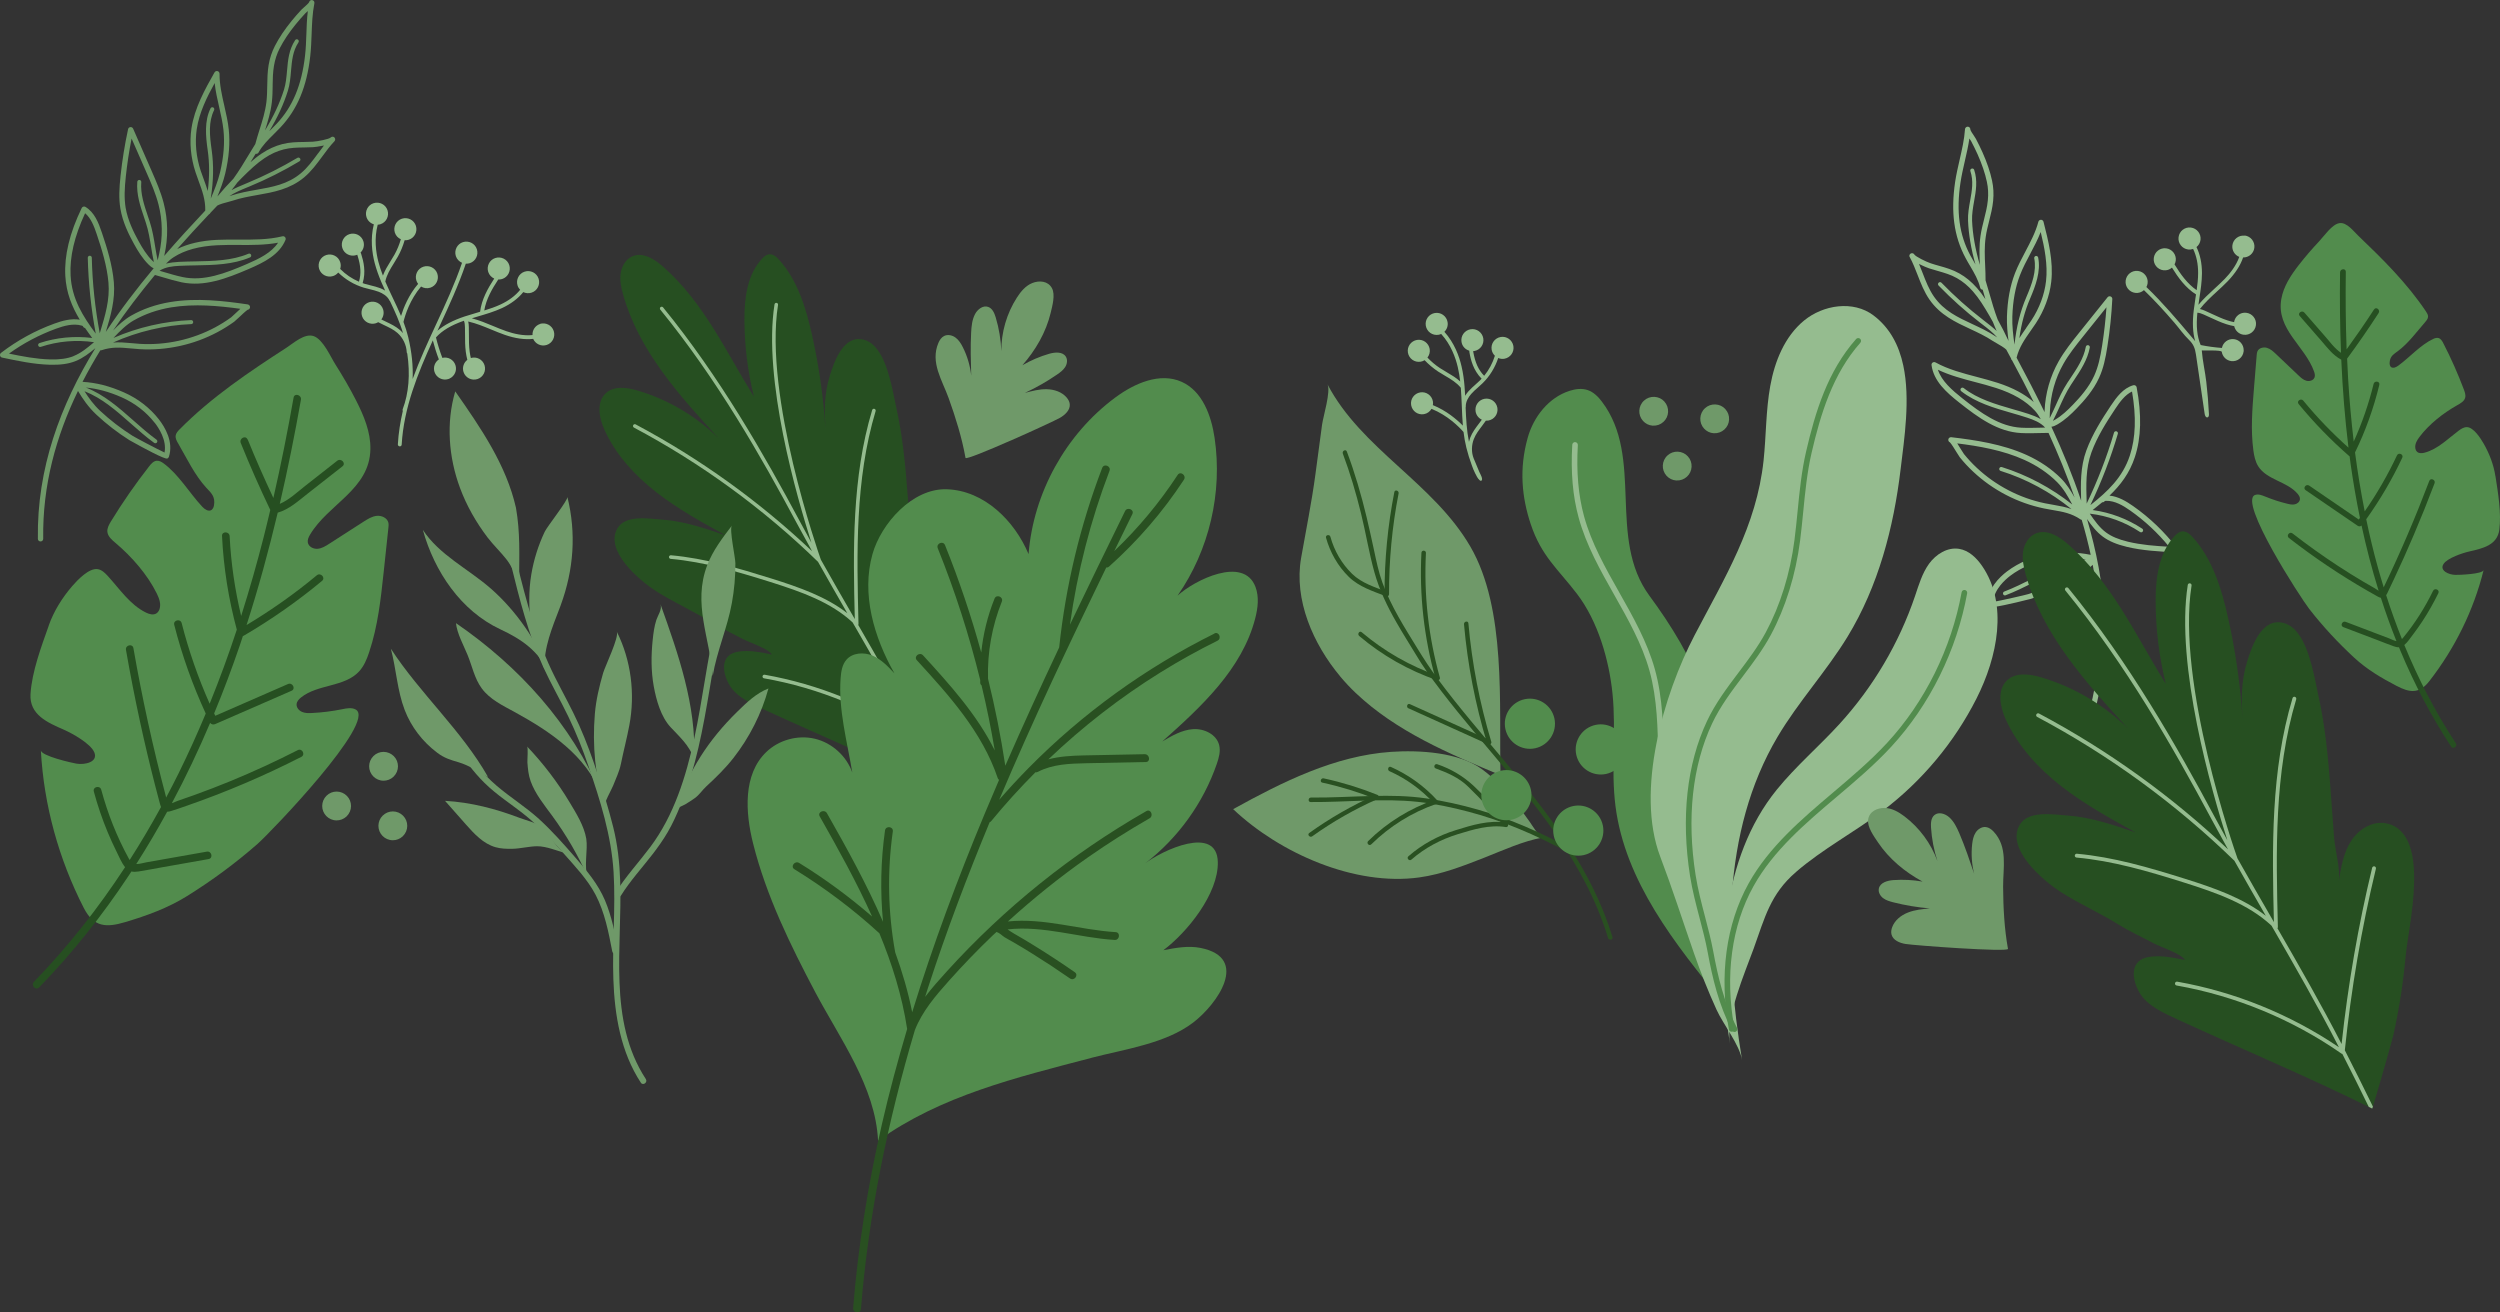 <?xml version="1.0" encoding="UTF-8"?>
<svg id="Layer_2" data-name="Layer 2" xmlns="http://www.w3.org/2000/svg" viewBox="0 0 534.07 280.37">
  <rect x="0" y="0" width="534.07" height="280.37" fill="#333333" stroke="none"/>
  <defs>
    <style>
      .cls-1 {
        fill: #fff;
      }

      .cls-2 {
        fill: #295021;
      }

      .cls-3 {
        fill: #6f9969;
      }

      .cls-4 {
        fill: #95bc8f;
      }

      .cls-5 {
        fill: #528c4d;
      }

      .cls-6 {
        fill: #264f21;
      }
    </style>
  </defs>
  <g id="OBJECTS">
    <g>
      <path class="cls-6" d="m205.4,112.63c8.61,2.47,4.05,20.29,3.49,26.45-.48,5.25-1.29,10.48-2.43,15.62-.25,1.14-3.4,12.14-4.1,14.34-.07.25-.13.39-.14.39-.22-.11-.45-.22-.68-.33-12.54-6.18-25.42-11.59-38.06-17.4-2.67-1.23-6.12-2.72-7.66-5.37-1.61-2.79-1.98-6.53,1.93-7.13,2.37-.36,4.78.14,7.14.63-.69-1.25-4.92-2.63-6.23-3.33-2.37-1.27-4.89-2.42-7.18-3.84-3.69-2.3-7.74-4.07-11.44-6.45-3.41-2.19-10.97-8.56-8.13-13.37,1.73-2.92,6.74-2.04,9.56-1.84,4.69.34,9.2,1.88,13.61,3.39-5.13-2.81-10.28-5.65-14.88-9.24-4.61-3.6-8.69-8.04-11.09-13.38-1.15-2.53-1.73-5.9.32-7.78,1.75-1.61,4.5-1.23,6.78-.56,6.52,1.93,12.54,5.48,17.36,10.26-8.43-9.17-17.14-18.82-20.47-30.82-.41-1.46-.72-2.99-.5-4.5.22-1.5,1.07-2.99,2.46-3.6,2.25-.99,4.76.57,6.6,2.2,8.76,7.74,13.37,18.06,19.4,27.77-1.32-5.35-2.01-10.87-2.03-16.39-.02-4.67.6-9.72,3.8-13.12.39-.41.86-.82,1.43-.9.87-.12,1.64.55,2.22,1.21,3.92,4.39,5.71,10.27,6.99,16.01,1.48,6.6,2.45,13.31,2.87,20.06-.21-3.8-.31-7.35.94-11.37.99-3.18,2.97-8.81,7.29-7.66,1.15.3,2.1,1.07,2.88,2.12,2.44,3.26,3.32,9.21,4,12.26,1.39,6.16,1.97,12.46,2.45,18.75.25,3.26.45,6.52.72,9.78.21,2.6,1.3,6.19.91,8.73.45-2.86.92-5.81,2.51-8.23,1.57-2.42,4.59-4.17,7.36-3.36Z"/>
      <path class="cls-4" d="m183.41,133.27c0,.08-.03.16-.07.23,4.33,7.51,8.75,15.23,12.79,23.08,1.27-11.8,3.31-23.62,6.09-35.15.05-.2.25-.33.47-.28.2.05.33.25.28.47-2.86,11.87-4.95,24.05-6.2,36.2,1.9,3.71,3.77,7.46,5.6,11.23-.07.25-.13.39-.14.39-.22-.11-.45-.22-.68-.33-1.72-3.54-3.49-7.07-5.27-10.56-.06,0-.12-.02-.16-.05-9.78-6.82-21.16-11.53-32.9-13.59-.22-.03-.35-.24-.32-.45.04-.21.23-.35.45-.32,11.47,2.03,22.59,6.54,32.24,13.08-4.23-8.24-8.89-16.36-13.44-24.24-4.64-4.33-10.95-6.56-17.55-8.64-7.12-2.24-14.11-4.29-21.34-4.95-.21-.02-.36-.21-.35-.42.02-.21.21-.36.42-.35,7.31.66,14.34,2.74,21.5,4.98,5.94,1.87,11.65,3.87,16.18,7.4-2.07-3.61-4.18-7.27-6.26-10.98-11.69-11.37-24.92-21.02-39.33-28.68-.18-.1-.25-.33-.15-.51.1-.2.33-.27.52-.17,13.74,7.31,26.4,16.42,37.7,27.1-1.11-1.99-2.2-3.98-3.27-5.98-7.6-14.2-17.01-30.73-29.16-45.63-.13-.16-.11-.41.05-.54.17-.13.41-.11.54.05,12.2,14.96,21.62,31.52,29.24,45.76.81,1.51,1.63,3.02,2.46,4.53-3.1-9.68-10.41-34.92-7.89-50.93.03-.2.23-.35.43-.32.22.03.36.23.32.44-3.06,19.45,8.58,52.8,9.15,54.42,2.28,4.07,4.61,8.12,6.9,12.08.11.21.24.41.35.62-.36-14.84-.64-30.14,3.71-44.66.06-.21.28-.33.48-.26.21.06.32.28.26.48-4.41,14.75-4.03,30.36-3.66,45.47Z"/>
    </g>
    <path class="cls-4" d="m115.37,69.21c-1.04.34-1.67,1.33-1.61,2.37-1.97.2-3.99-.27-5.57-.82-.99-.34-1.98-.75-2.93-1.15-1.44-.6-2.92-1.2-4.46-1.61.43-.13.87-.27,1.3-.4,1.71-.5,3.48-1.02,5.13-1.78,1.92-.89,3.47-2.07,4.56-3.42.53.26,1.16.32,1.76.12,1.24-.4,1.91-1.74,1.51-2.98-.4-1.24-1.74-1.91-2.98-1.51-1.24.4-1.91,1.74-1.51,2.98.11.35.31.65.55.9-1.01,1.25-2.44,2.33-4.24,3.16-1.1.51-2.26.9-3.43,1.26.4-2.41,1.67-4.62,2.99-6.62.28.01.56-.02.84-.11,1.24-.4,1.91-1.74,1.51-2.97-.4-1.24-1.74-1.91-2.98-1.51s-1.91,1.74-1.51,2.98c.22.66.7,1.15,1.28,1.41-1.38,2.11-2.69,4.46-3.02,7.09-.23.07-.47.14-.7.21-.87.25-1.73.51-2.59.79-2.51.84-4.4,1.83-5.82,3.06.16-.35.32-.7.48-1.04,2-4.31,4.05-8.76,5.58-13.29.28.01.57-.02.85-.11,1.24-.4,1.91-1.74,1.51-2.98-.4-1.24-1.74-1.91-2.98-1.51-1.24.4-1.91,1.74-1.51,2.98.22.67.72,1.17,1.32,1.43-1.52,4.47-3.55,8.86-5.53,13.13-1.77,3.82-3.56,7.7-5.02,11.7.12-2.77-.18-5.75-.94-8.93-.27-1.12-.62-2.21-1.02-3.27.35-1.46,1.37-4.74,3.76-7.56.57.36,1.28.47,1.97.25,1.24-.4,1.91-1.74,1.51-2.98s-1.74-1.91-2.97-1.51c-1.24.4-1.91,1.74-1.51,2.98.08.26.22.49.37.69-2.03,2.39-3.11,5.09-3.65,6.86-.55-1.31-1.15-2.59-1.75-3.84-.55-1.15-1.1-2.32-1.61-3.52.28-1.38,1.02-2.6,1.82-3.88.3-.49.6-.97.88-1.47.61-1.1,1.08-2.27,1.43-3.47.29.02.6-.01.89-.11,1.24-.4,1.91-1.74,1.51-2.98-.4-1.24-1.74-1.91-2.98-1.51s-1.91,1.74-1.51,2.98c.21.66.69,1.15,1.28,1.41-.33,1.13-.77,2.23-1.35,3.27-.27.48-.56.96-.86,1.43-.61.98-1.22,1.98-1.62,3.07-.37-.97-.71-1.95-.97-2.96-.53-2.04-.93-4.96-.14-7.92.19-.01.39-.04.58-.1,1.24-.4,1.91-1.74,1.51-2.98-.4-1.24-1.74-1.91-2.98-1.51s-1.91,1.74-1.51,2.98c.25.76.85,1.31,1.57,1.53-.78,3.09-.38,6.1.17,8.22.37,1.42.87,2.79,1.43,4.12.01.07.04.13.08.18.23.55.48,1.1.73,1.64-.35-.21-.71-.38-1.03-.51-.67-.26-1.37-.43-2.05-.6-.41-.1-.83-.2-1.23-.32-.17-.05-.33-.11-.49-.17.72-2.38.22-4.56-.31-6.21-.02-.07-.06-.19-.14-.32.62-.61.89-1.53.6-2.42-.4-1.24-1.74-1.91-2.98-1.51-1.24.4-1.91,1.74-1.51,2.97.4,1.24,1.74,1.91,2.97,1.51.08-.02.14-.06.21-.09.01.02.02.05.04.11.73,2.27.83,3.97.33,5.66-1.5-.64-2.87-1.57-4.01-2.73.15-.46.17-.97,0-1.46-.4-1.24-1.74-1.91-2.98-1.51-1.24.4-1.91,1.74-1.51,2.98.4,1.24,1.74,1.91,2.98,1.51.45-.15.81-.41,1.09-.75,1.53,1.49,3.41,2.61,5.46,3.23.42.13.85.23,1.27.33.68.17,1.32.32,1.94.56.79.31,1.83.88,2.3,1.89.03.06.07.1.11.14,1.03,2.18,2.07,4.42,2.76,6.8-.2-.24-.42-.46-.65-.67-.91-.79-2.01-1.31-3.06-1.81-.31-.15-.62-.3-.92-.45.46-.6.62-1.4.37-2.17-.4-1.24-1.74-1.91-2.98-1.51-1.24.4-1.91,1.74-1.51,2.98.4,1.24,1.74,1.91,2.98,1.51.17-.06.33-.13.48-.22.41.21.82.41,1.23.61,1.05.5,2.05.96,2.87,1.68,1.18,1.03,1.92,2.58,1.99,4.14,0,.1.05.18.11.25.65,4.45.33,8.46-.98,11.93-.05.12-.03.24.03.35-.54,2.33-.92,4.7-1.06,7.13-.01.23.16.42.39.44.05,0,.1,0,.15-.02.16-.05.27-.19.28-.37.45-7.86,3.43-15.18,6.65-22.26.36,1.38.78,2.74,1.29,4.07-.85.57-1.26,1.66-.93,2.68.4,1.24,1.74,1.91,2.97,1.51.06-.02.1-.05.16-.07,0,0,.02,0,.02,0,.02,0,.04-.02.06-.02,0,0,.02-.01.02-.02,1.06-.5,1.62-1.71,1.24-2.86-.39-1.18-1.61-1.84-2.8-1.55-.54-1.43-1-2.89-1.36-4.37,1.33-1.47,3.24-2.61,5.97-3.56.17.4.21.89.22,1.36.01.52.01,1.04.02,1.57,0,1.21,0,2.46.16,3.7.08.61.19,1.18.33,1.72-.77.59-1.13,1.62-.81,2.6.4,1.24,1.74,1.91,2.97,1.51,1.24-.4,1.91-1.74,1.51-2.98-.4-1.22-1.7-1.89-2.92-1.52-.11-.45-.2-.93-.26-1.43-.15-1.19-.15-2.41-.15-3.6,0-.53,0-1.06-.02-1.59,0-.39-.04-.79-.13-1.18,1.67.38,3.29,1.04,4.86,1.69.97.4,1.97.82,2.98,1.17,2.22.77,4.26,1.05,6.04.85.48,1.1,1.72,1.68,2.88,1.3,1.24-.4,1.91-1.74,1.51-2.98-.4-1.24-1.74-1.91-2.98-1.51Z"/>
    <path class="cls-4" d="m479.53,50.35c-1.29-.16-2.47.76-2.63,2.06-.13,1.08.5,2.08,1.47,2.47-.65,1.86-1.94,3.5-3.1,4.7-.73.75-1.52,1.47-2.28,2.17-1.15,1.05-2.32,2.14-3.34,3.36.06-.45.12-.9.19-1.35.27-1.76.55-3.58.56-5.4,0-2.11-.4-4.02-1.17-5.58.46-.37.78-.91.86-1.54.16-1.29-.76-2.47-2.06-2.63-1.29-.16-2.47.76-2.63,2.06-.16,1.29.76,2.47,2.06,2.63.37.04.72,0,1.05-.12.7,1.44,1.08,3.2,1.07,5.17,0,1.21-.14,2.43-.31,3.64-2.02-1.38-3.48-3.47-4.73-5.51.13-.24.22-.51.26-.8.16-1.29-.76-2.47-2.06-2.63-1.29-.16-2.47.76-2.63,2.06-.16,1.29.76,2.47,2.06,2.63.69.08,1.34-.14,1.82-.57,1.33,2.14,2.9,4.32,5.14,5.73-.04.24-.07.48-.11.72-.14.89-.27,1.79-.38,2.69-.31,2.63-.21,4.76.31,6.57-.25-.29-.5-.59-.74-.88-3.06-3.63-6.22-7.37-9.68-10.68.13-.25.23-.52.26-.81.16-1.29-.76-2.47-2.06-2.63-1.29-.16-2.47.76-2.63,2.06-.16,1.29.76,2.47,2.06,2.63.7.09,1.36-.15,1.85-.59,2.3,2.21,4.44,4.57,6.52,6.98,1.02,1.19,1.97,2.56,3.09,3.64.97.93,1.3,1.81,1.5,3.16.62,4.22,1.24,8.44,1.86,12.67.05.36.27.83.62.73.27-.08.31-.44.29-.72-.11-2.28-.3-4.56-.56-6.83-.26-2.25-.8-4.51-.97-6.75.48.06,4.2-.13,4.27.3.16,1.02.96,1.85,2.04,1.98,1.29.16,2.47-.76,2.63-2.06,0-.06,0-.11.01-.19,0-.02,0-.04,0-.07,0-.01,0-.02,0-.03,0-1.17-.87-2.19-2.06-2.34-1.23-.15-2.35.68-2.59,1.88-1.52-.11-3.04-.32-4.54-.62-.77-1.82-.99-4.04-.7-6.91.44.02.89.19,1.32.38.48.21.95.43,1.43.65,1.1.51,2.24,1.04,3.42,1.42.59.19,1.15.33,1.7.43.21.95.99,1.71,2.01,1.83,1.29.16,2.47-.76,2.63-2.06.16-1.29-.76-2.47-2.06-2.63-1.28-.16-2.43.74-2.61,2-.46-.09-.93-.21-1.41-.37-1.14-.37-2.25-.89-3.33-1.39-.48-.22-.96-.45-1.44-.66-.36-.16-.73-.3-1.12-.39,1.05-1.35,2.34-2.54,3.59-3.69.77-.71,1.58-1.44,2.32-2.21,1.63-1.69,2.75-3.41,3.32-5.11,1.2.03,2.25-.85,2.4-2.06.16-1.29-.76-2.47-2.06-2.63Z"/>
    <path class="cls-4" d="m320.59,71.99c-1.28.22-2.15,1.43-1.93,2.72.09.51.34.96.69,1.29-.48,1.56-1.26,3.02-2.29,4.28-1.23-1.26-1.93-2.82-2.34-5.16,0-.05-.01-.09-.01-.11.08,0,.16,0,.23-.02,1.28-.22,2.15-1.43,1.93-2.72-.22-1.28-1.43-2.15-2.72-1.93-1.28.22-2.15,1.43-1.93,2.72.15.92.82,1.61,1.66,1.86,0,.14.01.27.03.34.29,1.7.86,3.87,2.6,5.64-.12.13-.23.26-.36.38-.3.3-.62.58-.94.86-.52.46-1.06.94-1.53,1.48-.23.26-.47.57-.68.93-.03-.59-.07-1.19-.12-1.79.01-.07,0-.13-.01-.2-.12-1.44-.31-2.89-.65-4.32-.49-2.13-1.53-4.99-3.66-7.36.54-.52.82-1.29.68-2.08-.22-1.28-1.43-2.15-2.72-1.93s-2.15,1.43-1.93,2.72c.22,1.28,1.43,2.15,2.72,1.93.2-.03.38-.1.56-.18,2.07,2.26,3.07,5.03,3.55,7.08.24,1.01.4,2.04.52,3.07-.86-.78-1.87-1.38-2.86-1.96-.48-.28-.96-.57-1.43-.87-1-.65-1.9-1.42-2.71-2.27.4-.5.59-1.16.48-1.84-.22-1.28-1.43-2.15-2.72-1.93-1.28.22-2.15,1.43-1.93,2.72.22,1.28,1.43,2.15,2.72,1.93.31-.05.59-.16.84-.32.87.9,1.82,1.71,2.87,2.41.47.31.97.6,1.46.89,1.3.76,2.53,1.5,3.41,2.59.1,1.3.16,2.59.21,3.87.05,1.39.11,2.8.23,4.22-1.29-1.31-3.51-3.21-6.41-4.38.04-.25.06-.52.01-.79-.22-1.28-1.43-2.15-2.72-1.93-1.28.22-2.15,1.43-1.93,2.72s1.43,2.15,2.72,1.93c.72-.12,1.29-.56,1.63-1.14,3.43,1.39,5.86,3.82,6.84,4.95.14,1.12.33,2.25.61,3.37.32,1.28.71,2.54,1.17,3.77.21.57.42,1.16.71,1.7.28.52.48,1.03.93,1.44.1.09.23.18.35.13.57-.2-.27-1.58-.38-1.84-.41-.99-.83-1.97-1.23-2.95-.51-1.28-.46-2.84.04-4.11.4-1.02,1.06-1.9,1.76-2.82.27-.36.55-.73.81-1.11.17,0,.35,0,.53-.03,1.28-.22,2.15-1.43,1.93-2.72s-1.43-2.15-2.72-1.93c-1.28.22-2.15,1.43-1.93,2.72.13.8.65,1.43,1.33,1.75-.2.27-.4.55-.61.82-.71.93-1.44,1.9-1.87,3.02-.11.29-.2.59-.27.89-.49-2.43-.61-4.9-.71-7.31.02-.05.04-.11.03-.17-.05-1.11.6-2.11,1.16-2.75.44-.5.93-.94,1.46-1.4.33-.29.66-.58.97-.89,1.53-1.49,2.67-3.36,3.34-5.39.4.17.85.24,1.31.16,1.28-.22,2.15-1.43,1.93-2.72-.22-1.28-1.43-2.15-2.72-1.93Z"/>
    <g>
      <path class="cls-5" d="m327.02,112c2.25,6.79,5.83,9.59,9.85,14.84,4.49,5.86,6.88,14.14,7.61,21.38.81,7.96-.38,16.04.63,23.98,2.05,16.08,12.75,29.54,23.04,42.07-3.05-12.95-8.27-29.53-3.64-42.49,5.67-15.9-2.92-32-12.13-44.49-9.09-12.32-1.1-29.55-10.17-41.49-.8-1.06-1.79-2.05-3.04-2.47-1.24-.42-2.61-.24-3.86.16-4.45,1.42-7.7,5.53-8.95,10.03-1.88,6.74-1.24,12.77.66,18.5Z"/>
      <path class="cls-4" d="m364.44,201.21c-.23,0-.44-.13-.54-.35-3.55-7.58-7.21-15.43-8.67-23.88-.85-4.94-.92-10.04-.99-14.97-.09-6.24-.18-12.69-1.87-18.75-1.59-5.69-4.59-10.98-7.48-16.1-2.97-5.25-6.04-10.68-7.65-16.59-1.26-4.61-1.7-9.7-1.36-15.56.02-.33.31-.6.63-.56.33.02.58.3.56.63-.33,5.73.1,10.69,1.32,15.18,1.57,5.77,4.61,11.13,7.54,16.32,2.93,5.18,5.96,10.54,7.59,16.37,1.73,6.2,1.83,12.73,1.92,19.05.07,4.89.14,9.94.98,14.79,1.43,8.29,5.06,16.06,8.57,23.58.14.3.01.66-.29.8-.08.04-.17.06-.25.06Z"/>
      <path class="cls-4" d="m406.59,78.06c1.55,7.21.21,15.69-.56,22.14-1.49,12.51-4.74,24.99-11.35,35.83-4.53,7.42-10.5,13.88-14.93,21.35-12.06,20.35-11.43,45.74-7.6,69.08-.54-3.32-4.02-7.61-5.45-10.76-1.79-3.94-3.4-7.97-4.82-12.06-2.42-6.95-4.62-13.82-7.21-20.64-5.33-14.05.73-34.66,7.35-47.32,6.38-12.2,13.23-23.25,14.73-37.32.56-5.31.48-10.69,1.43-15.94.95-5.25,3.08-10.53,7.2-13.93,4.12-3.39,10.53-4.35,14.81-1.14,3.59,2.69,5.49,6.48,6.4,10.71Z"/>
      <path class="cls-4" d="m383.67,186.29c-5.48,4.72-6.66,9.75-9.03,16.33-1.92,5.31-6.02,14.61-5.08,20.32-2.94-18.03-1.88-39.57,10-54.23,4.08-5.03,9.05-9.27,13.41-14.05,7.19-7.88,12.73-17.26,16.15-27.37.8-2.38,1.52-4.84,2.99-6.87,1.48-2.03,3.93-3.57,6.41-3.17,2.07.33,3.72,1.92,4.91,3.65,5.62,8.18,3.29,19.46-1.19,28.32-4.74,9.37-11.64,17.63-20.01,23.97-6.04,4.57-12.83,8.15-18.57,13.1Z"/>
      <path class="cls-5" d="m370.53,220.45c-.22,0-.43-.12-.53-.32-2.86-5.51-4.18-11.26-5.18-16.65-.46-2.49-1.12-5-1.76-7.43-.76-2.89-1.54-5.88-2.02-8.91-1.95-12.45-.7-23.89,3.62-33.09,1.79-3.81,4.32-7.16,6.76-10.4,2.05-2.72,4.17-5.53,5.8-8.56,3.09-5.74,5.21-12.56,6.13-19.74.26-2.04.47-4.13.67-6.16.41-4.19.84-8.52,1.81-12.71,1.95-8.43,4.6-17.19,10.69-24.06.22-.25.6-.27.85-.05.25.22.27.6.05.85-5.91,6.68-8.5,15.26-10.42,23.54-.95,4.11-1.37,8.4-1.78,12.56-.2,2.03-.41,4.13-.67,6.19-.95,7.32-3.11,14.29-6.27,20.16-1.68,3.11-3.82,5.96-5.9,8.72-2.4,3.19-4.89,6.48-6.63,10.18-4.22,8.98-5.44,20.18-3.52,32.39.47,2.97,1.24,5.93,1.99,8.79.64,2.45,1.31,4.98,1.78,7.51.98,5.3,2.28,10.95,5.07,16.32.15.29.04.66-.26.81-.09.05-.18.07-.28.07Z"/>
      <path class="cls-5" d="m369.93,220.41c-.28,0-.54-.2-.59-.49-2.11-11.43-.62-22.51,4.21-31.19,4.36-7.83,11.32-13.72,18.05-19.43,3.94-3.34,8.02-6.79,11.54-10.6,8.08-8.75,13.73-20.18,15.92-32.18.06-.33.38-.54.7-.48.33.06.54.37.48.7-2.23,12.22-7.99,23.86-16.22,32.78-3.56,3.86-7.67,7.34-11.64,10.7-6.65,5.63-13.53,11.45-17.78,19.09-4.7,8.43-6.14,19.22-4.08,30.38.06.33-.15.64-.48.7-.04,0-.07.01-.11.01Z"/>
    </g>
    <path class="cls-4" d="m407.97,54.91h0s0,0,0,0c0,0,0,0,0,0,0,0,0,.02.01.02.66,1.21,1.17,2.53,1.67,3.81.7,1.8,1.42,3.66,2.56,5.29,2.28,3.27,5.54,4.79,8.7,6.26,1.61.75,3.28,1.53,4.79,2.54.2.13.49.3.83.49.6.34,1.61.92,2.06,1.36.34.63.68,1.26,1.03,1.9,0,.01,0,.03,0,.04.02.15.1.28.22.37,1.57,2.91,3.12,5.88,4.62,8.9-1.93-1.7-4.45-3.05-7.68-4.1-1.48-.48-3.01-.88-4.48-1.27-3-.79-6.11-1.6-8.83-3.1-.19-.1-.42-.09-.6.03-.18.12-.27.33-.24.55.45,3.41,3.17,5.83,5.92,8,4.14,3.28,8.27,6.25,13.2,6.51,1.37.07,2.75.04,4.08,0,.6-.02,1.2-.03,1.79-.03,2.06,4.51,3.96,9.12,5.57,13.8-.82-1.47-1.72-2.9-2.91-4.09-2.02-2.02-4.49-3.7-7.33-4.99-5.21-2.36-11.04-3.2-16.11-3.8,0,0,0,0,0,0-.31-.03-.6.19-.63.5-.03.26.12.5.35.6.28.26,1.05,1.51,1.42,2.12.36.59.57.92.7,1.09.87,1.08,1.83,2.11,2.86,3.07,2.09,1.96,4.46,3.63,7.02,4.96,2.58,1.34,5.31,2.31,8.1,2.88.66.14,1.29.24,1.9.35,2.12.36,3.95.67,5.92,2,.07.05.15.07.23.08.74,2.48,1.38,4.97,1.92,7.48-2.84-.59-5.76-.64-9.14-.12-3.19.49-6.2,1.76-8.72,3.65-1.62,1.22-4.3,3.77-4.12,7.15,0,.18.1.35.25.45.12.08.52.07,1.09,0,2.37-.31,7.65-1.67,7.71-1.69,2.83-.88,5.59-2.03,8.2-3.41,2.1-1.12,3.77-2.55,5.16-3.9,2.02,10.59,2.11,21.47-1.02,32.42-.09.3.09.62.39.71.08.02.15.03.23.02.22-.03.41-.18.48-.41,4.13-14.5,2.76-28.81-1.3-42.53.93,1.34,1.99,2.74,3.38,3.77,1.29.96,2.92,1.65,5.11,2.18,3.37.81,6.86.99,10.24,1.17.03,0,.07,0,.1,0,.18-.02.35-.13.43-.3.1-.2.08-.44-.05-.61-2.65-3.45-5.79-6.47-9.36-8.97-1.44-1.01-3.15-2.04-5.04-2.23,2.33-2.23,4.29-4.78,5.42-8.24,1.36-4.14,1.48-9.02.38-14.9-.03-.16-.12-.3-.26-.38-.14-.08-.3-.11-.46-.06-2.16.63-3.56,2.51-4.81,4.39-1.93,2.91-3.93,6.05-5.22,9.55-1.29,3.51-1.22,7.17-1.11,10.72-1.8-5.37-3.97-10.64-6.35-15.79.46-.06.92-.29,1.28-.5,1.61-.93,2.94-2.2,4.14-3.44,1.58-1.63,3.54-3.85,4.76-6.51.93-2.03,1.39-4.18,1.79-6.79.52-3.31.87-6.69,1.04-10.04.01-.25-.14-.48-.37-.56-.23-.09-.49-.02-.65.18l-6.13,7.65c-1.52,1.89-3.08,3.85-4.31,6.02-1.82,3.21-2.86,6.88-3.01,10.61v.26c-1.93-3.96-3.94-7.85-5.98-11.64.54-2.21,1.72-3.9,2.96-5.67.38-.54.77-1.09,1.15-1.67,1.8-2.74,2.94-5.8,3.29-8.85.51-4.4-.64-8.88-1.65-12.84-.06-.25-.29-.43-.55-.43-.25,0-.49.18-.55.43-.58,2.22-1.69,4.31-2.76,6.34-.79,1.5-1.61,3.04-2.24,4.66-1.04,2.71-1.6,5.73-1.71,9.25-.05,1.74.12,3.49.34,5.2-.71-1.54-1.49-3.07-2.32-4.56-.71-1.89-1.25-3.74-1.79-5.65-.25-.89-.52-1.8-.8-2.72,0-1.03-.03-2.05-.08-3.04-.1-2.14-.19-4.16.12-6.28.16-1.13.45-2.27.73-3.38.35-1.39.71-2.82.85-4.29.15-1.5.07-2.91-.23-4.32-.41-1.91-1.08-3.89-2.05-6.06-.4-.9-.86-1.84-1.41-2.88-.09-.16-.25-.4-.43-.68-.24-.35-.73-1.07-.75-1.31.02-.31-.22-.58-.53-.6-.32-.01-.59.23-.61.54,0,0,0,0,0,0-.15,2.2-.66,4.41-1.15,6.54-.35,1.52-.71,3.09-.95,4.66-.97,6.5-.27,11.69,2.22,16.32.3.57.63,1.13.96,1.68.91,1.55,1.77,3.02,2.16,4.66.06.25.28.42.54.43.1.34.2.7.3,1.04.09.33.19.66.28.99-.56-.85-1.14-1.64-1.8-2.39h0c-1.15-1.31-2.38-2.33-3.76-3.11-1.43-.81-2.9-1.23-4.33-1.63-.6-.17-1.21-.34-1.82-.55-1.02-.34-3.22-1.44-3.46-1.85-.15-.28-.5-.38-.78-.23-.27.14-.37.47-.24.75Zm29.69,64.66c2.93-.46,5.49-.45,7.96-.04-4.11.45-7.9,2.32-11.56,4.14-1.91.95-3.89,1.94-5.89,2.7-.22.08-.33.33-.25.55.07.19.26.3.45.27.03,0,.07-.01.1-.03,2.04-.78,4.03-1.77,5.97-2.73,3.59-1.79,7.31-3.61,11.27-4.05-1.22,1.14-2.64,2.28-4.35,3.19-2.55,1.35-5.24,2.47-8,3.33-.71.22-5.86,1.39-7.57,1.69.19-2.68,2.59-4.78,3.66-5.59,2.36-1.78,5.2-2.97,8.2-3.43Zm-14.57-69.16c-.31,2.12-.23,4.18-.14,6.17-.97-3.31-1.54-6.49-1.66-9.46-.05-1.37.19-2.76.43-4.11.39-2.17.79-4.41.02-6.72-.07-.23-.32-.35-.54-.27-.23.07-.35.32-.27.54.7,2.11.34,4.15-.05,6.3-.25,1.39-.51,2.84-.45,4.3.12,2.95.66,6.09,1.59,9.35-.05-.09-.11-.19-.16-.29-.32-.55-.64-1.09-.94-1.65-2.37-4.4-3.04-9.36-2.1-15.61.23-1.53.59-3.08.93-4.57.36-1.57.73-3.18.97-4.81,0,0,0,.01.01.02.15.23.29.43.37.57.53,1.02.99,1.94,1.38,2.82.93,2.1,1.58,4,1.97,5.83.28,1.29.35,2.59.21,3.97-.13,1.38-.48,2.78-.82,4.12-.29,1.14-.58,2.31-.75,3.5Zm9.75,19.68c-.5.72-.99,1.42-1.45,2.15.45-3.15,1.17-5.82,2.28-8.41,1.2-2.82,2.33-5.83,1.74-8.81-.05-.23-.28-.38-.5-.34-.23.05-.38.27-.34.5.55,2.74-.49,5.49-1.69,8.3-1.31,3.08-2.1,6.25-2.53,10.15-.28-1.97-.52-3.99-.46-5.98.11-3.39.64-6.29,1.64-8.88.6-1.55,1.4-3.07,2.18-4.54.8-1.5,1.61-3.04,2.24-4.67.82,3.35,1.54,6.99,1.14,10.5-.33,2.87-1.41,5.76-3.11,8.35-.37.57-.76,1.11-1.13,1.64Zm6.13,19.6c-.17.1-.3.16-.41.21.48-.94.93-1.9,1.35-2.83.73-1.62,1.48-3.3,2.48-4.83l.63-.96c1.44-2.16,2.93-4.39,3.42-7.04.04-.23-.11-.46-.35-.5-.23-.04-.46.11-.5.34-.45,2.47-1.89,4.63-3.29,6.72l-.64.96c-1.04,1.58-1.81,3.29-2.55,4.95-.39.87-.8,1.75-1.24,2.62,0-.35.01-.75.03-1.05l.02-.44c.15-3.55,1.14-7.04,2.87-10.09,1.18-2.09,2.72-4.01,4.21-5.87l5-6.24c-.19,2.72-.5,5.45-.92,8.13-.39,2.51-.83,4.57-1.7,6.49-1.14,2.5-3.02,4.62-4.54,6.19-1.14,1.18-2.4,2.39-3.88,3.24Zm7.61,18.18c2.34-4.9,4.32-10,5.85-15.2.07-.23-.06-.46-.29-.53-.23-.07-.47.06-.53.29-1.52,5.19-3.5,10.27-5.84,15.16,0-.08,0-.16,0-.24-.12-3.74-.23-7.27,1.02-10.7,1.24-3.39,3.2-6.46,5.09-9.31,1-1.5,2.1-3.01,3.58-3.7.93,5.38.78,9.86-.46,13.66-1.55,4.73-4.79,7.72-8.41,10.59Zm-.14,1.86c3.83.45,7.51,1.79,10.73,3.92.09.06.19.08.29.07.12-.02.23-.08.3-.19.13-.2.08-.46-.12-.59-3.19-2.1-6.81-3.46-10.59-3.98.69-.55,1.37-1.1,2.04-1.66.21.02.43-.07.55-.26.02-.01.1-.05.31-.05,1.86-.03,3.62,1.02,5.1,2.06,3.12,2.19,5.92,4.8,8.33,7.75-2.93-.16-5.91-.39-8.77-1.07-2.04-.49-3.53-1.12-4.7-1.98-1.42-1.05-2.46-2.54-3.47-4.01Zm-3.77-1.97c-4.46-3.54-9.6-6.28-15.02-7.98-.22-.07-.47.05-.54.28-.07.23.06.47.28.54,5.48,1.71,10.66,4.52,15.13,8.15-1.25-.44-2.5-.67-3.78-.89-.6-.1-1.21-.21-1.86-.34-2.69-.55-5.32-1.49-7.8-2.78-2.48-1.29-4.75-2.9-6.77-4.79-.99-.92-1.91-1.92-2.75-2.95-.09-.12-.36-.55-.62-.97-.33-.54-.6-.97-.82-1.31,4.63.58,9.76,1.45,14.35,3.53,2.72,1.23,5.07,2.83,7,4.76,1.32,1.32,2.3,3.02,3.21,4.74Zm-7.96-20.02c.5.54.89,1.16,1.26,1.8-.82-.47-1.72-.82-2.63-1.12-1.1-.36-2.22-.68-3.34-1-3.69-1.07-7.5-2.17-10.5-4.52-.19-.15-.46-.11-.6.07-.15.19-.11.46.07.6,3.13,2.45,7.03,3.58,10.79,4.66,1.11.32,2.22.64,3.31,1,1.34.44,2.83,1.01,3.82,2.11-.37,0-.75.02-1.12.03-1.31.03-2.67.07-3.99,0-4.59-.25-8.56-3.1-12.55-6.26-2.23-1.77-4.44-3.69-5.24-6.12,2.55,1.21,5.31,1.94,7.99,2.64,1.46.38,2.97.78,4.42,1.25h0c3.69,1.19,6.4,2.78,8.3,4.85Zm-24.78-31.37c.96.5,1.94.88,2.16.95.63.21,1.25.39,1.87.56,1.42.41,2.77.79,4.08,1.53,1.27.72,2.4,1.66,3.46,2.87,1.31,1.5,2.34,3.19,3.54,5.25.24.42.47.85.71,1.27.24.63.5,1.27.79,1.91-.8-.76-1.69-1.44-2.56-2.11l-.38-.3c-3.13-2.41-6.1-5.07-8.85-7.9-.16-.17-.44-.17-.61,0-.17.17-.17.44,0,.61,2.78,2.86,5.78,5.55,8.94,7.98l.38.29c1.13.87,2.28,1.75,3.2,2.8-.12-.07-.23-.14-.32-.2-1.58-1.05-3.29-1.85-4.94-2.62-3.16-1.47-6.14-2.87-8.24-5.88-1.06-1.52-1.73-3.24-2.43-5.05-.25-.65-.51-1.3-.78-1.96Z"/>
    <g>
      <path class="cls-3" d="m110.23,108.51c.92,5.29.69,9.99.67,15.31-1.06-1.41-1.68-3.04-2.77-4.4-1.26-1.59-2.74-2.99-3.98-4.61-2.44-3.22-4.47-6.77-5.88-10.57-2.44-6.57-3-13.91-1.02-20.63,5.4,7.72,10.91,15.71,12.98,24.9Z"/>
      <path class="cls-3" d="m119.8,129.25c-.07.18-.13.36-.2.54-1.62,4.25-3.48,8.6-3.26,13.15-1.19-3.25-2.56-6-2.95-9.46-.4-3.58-.49-7.2.11-10.76.53-3.16,1.5-6.25,2.88-9.15.52-1.1,5-6.74,4.83-7.41,1.93,7.79,1.35,15.55-1.41,23.09Z"/>
      <path class="cls-3" d="m104.85,125.73c-4.84-4.23-11-7.16-14.52-12.54,2.47,8.92,8.14,17.3,16.52,21.23,4.72,2.21,8.14,4.61,10.53,9.48-2.49-6.76-7.09-13.41-12.53-18.17Z"/>
      <path class="cls-3" d="m97.41,133.12c.21,2.17,1.63,4.75,2.46,6.76.99,2.39,1.48,5.04,3.03,7.16,1.75,2.4,4.57,3.71,7.17,5.14,7.41,4.07,15.2,9.26,18.37,17.6-6.33-15.1-17.61-27.44-31.03-36.66Z"/>
      <path class="cls-3" d="m131.76,134.93c3.07,6.12,3.95,13.26,2.69,19.98-.52,2.78-1.25,5.53-1.81,8.29-.32,1.6-1.07,3.13-1.66,4.64-.36.92-2.04,3.73-1.81,4.63-2.02-6.47-2.66-13.24-2.09-19.99.25-2.97.94-5.85,1.77-8.72.41-1.42,3.47-7.7,2.91-8.83Z"/>
      <path class="cls-3" d="m83.5,138.6c1.15,4.32,1.35,8.9,2.95,13.07,1.38,3.61,3.84,6.79,6.92,9.11,1.56,1.18,2.84,1.55,4.62,2.07,2.28.68,4.21,2.01,6.27,3.13-5.63-9.93-14.54-17.83-20.76-27.39Z"/>
      <path class="cls-3" d="m109.14,120.53c1.85,7.46,3.71,14.97,6.92,21.98,1.65,3.6,3.64,7.03,5.36,10.59,1.65,3.42,3.05,6.95,4.28,10.54,2.53,7.35,4.91,14.9,5.38,22.7.46,7.61-.31,15.22-.05,22.83.26,7.7,1.58,15.57,5.87,22.12.46.71,1.53-.06,1.07-.77-8.17-12.49-5-28.3-5.48-42.31-.13-3.91-.55-7.8-1.51-11.6-.94-3.72-2.07-7.42-3.25-11.07-1.17-3.61-2.48-7.18-4.02-10.64-1.57-3.52-3.46-6.87-5.19-10.31-3.9-7.76-6.07-16.13-8.15-24.53-.2-.82-1.43-.34-1.23.47h0Z"/>
      <path class="cls-3" d="m132.65,191.33c1.96-3.15,4.49-5.9,6.75-8.83,1.17-1.52,2.29-3.1,3.26-4.76,1.06-1.82,1.92-3.76,2.72-5.71,3.29-7.98,4.82-16.49,6.24-24.96.79-4.73,1.57-9.47,2.68-14.15.2-.83-1.11-1.05-1.3-.23-1.96,8.28-2.89,16.76-4.69,25.08-1.76,8.13-4.33,16.42-9.37,23.15-2.47,3.3-5.3,6.34-7.49,9.85-.45.72.76,1.26,1.2.55h0Z"/>
      <path class="cls-3" d="m132.1,203.1c-.7-3.64-1.41-7.33-2.86-10.76-1.49-3.51-3.89-6.34-6.36-9.18-2.45-2.82-4.92-5.63-7.68-8.15-2.87-2.62-6.19-4.66-9.13-7.18-3.06-2.62-5.62-5.81-7.53-9.36-.4-.74-1.63-.28-1.23.47,1.65,3.07,3.71,5.86,6.19,8.31,2.7,2.67,5.93,4.66,8.86,7.04,2.92,2.37,5.49,5.12,7.97,7.94,2.47,2.81,5.17,5.61,6.91,8.94,1.95,3.75,2.76,7.95,3.55,12.06.16.83,1.47.71,1.31-.13h0Z"/>
      <path class="cls-3" d="m95.07,171.08c1.47,1.66,2.93,3.32,4.4,4.98,1.81,2.05,3.77,4.19,6.4,4.93,1.13.32,2.31.35,3.49.34,1.8-.02,3.66-.54,5.4-.55,2,0,4.28,1,6.21,1.51-1.89-.5-3.61-4.34-5.17-5.55-1.37-1.07-3.15-1.4-4.75-2-5.18-1.97-10.43-3.34-15.98-3.66Z"/>
      <path class="cls-3" d="m121.63,171.3c1.42,2.37,3.15,5.11,3.61,7.85.4,2.37-.59,6.13.37,8.3-2.08-4.68-4.67-9.13-7.71-13.26-1.68-2.29-3.57-4.6-4.54-7.3-.47-1.31-.59-2.61-.69-3.98-.04-.55.19-3.17-.07-3.44,3.43,3.6,6.46,7.57,9.03,11.83Z"/>
      <path class="cls-3" d="m156.35,112.28c-.59.77.74,6.77.75,8.05.01,2.84-.24,5.68-.75,8.48-.97,5.35-3.19,10.24-4.1,15.62-.58-8.15-4.33-15.49-1.15-23.73,1.19-3.1,3.24-5.78,5.25-8.42Z"/>
      <path class="cls-3" d="m139.66,146.61c.52,2.9,1.53,6.53,3.6,8.74,2.1,2.25,3.73,3.62,5.03,6.66.47-11.3-3.38-22.28-7.19-32.93.39,1.08-.58,2.41-.88,3.34-.45,1.39-.64,2.84-.79,4.31-.34,3.29-.36,6.62.23,9.89Z"/>
      <path class="cls-3" d="m164.16,147.08c-1.47,5.4-4.06,10.48-7.5,14.88-1.74,2.22-3.72,4.14-5.79,6.05-.88.82-1.45,1.78-2.44,2.49-.66.47-1.34.91-2.04,1.33-.31.19-1.83.8-1.92,1.09,2.48-8.14,6.93-14.9,13.01-20.86,2-1.96,4.07-3.97,6.67-4.98Z"/>
    </g>
    <g>
      <path class="cls-5" d="m233.12,226c-16.06,4.21-32.2,8.09-45.54,17.69-.55-11.51-8.15-21.79-13.4-31.7-5.36-10.15-10.46-20.55-13.28-31.73-1.7-6.71-2.19-14.79,2.79-19.6,2.7-2.6,6.75-3.71,10.4-2.84,3.64.87,6.76,3.69,7.99,7.23-1.1-6.61-3-13.45-2.5-20.16.1-1.39.32-2.87,1.22-3.93,1.31-1.54,3.73-1.69,5.6-.9,1.86.79,3.3,2.31,4.68,3.79-4.38-7.71-7.1-16.95-4.69-25.49,1.83-6.48,8.51-14.08,15.86-13.84,8.06.26,14.55,6.83,17.48,13.86,1.03-13.11,7.97-25.65,18.54-33.47,4.09-3.03,9.52-5.42,14.17-3.34,4.41,1.98,6.32,7.18,7.03,11.96,1.74,11.7-1.15,24.02-7.91,33.72,3.55-3.29,14.14-8.59,16.65-1.86.8,2.13.51,4.52-.06,6.72-2.78,10.8-11.52,18.87-19.85,26.29,2.04-1.22,4.18-2.46,6.55-2.63,2.37-.17,5.03,1.1,5.6,3.41.33,1.32-.06,2.7-.5,3.99-2.89,8.38-8.29,15.88-15.32,21.28,3.63-2.79,15.33-8.29,15.53-.32.17,6.8-6.59,15.09-11.63,18.86,2.61-.5,5.31-1.01,7.92-.49,10.65,2.12,3.55,12.03-1.52,15.92-5.91,4.54-14.76,5.73-21.8,7.57Z"/>
      <path class="cls-2" d="m259.45,135.34c-14.72,7.31-28.19,17.04-39.73,28.74-2.16,2.19-4.24,4.45-6.26,6.77,3.6-8.5,7.38-16.93,11.27-25.3,3.79-8.15,7.68-16.24,11.6-24.32.19.03.41-.02.6-.2,6.11-5.46,11.5-11.69,15.99-18.55.59-.91-.75-1.93-1.34-1.02-3.88,5.92-8.42,11.38-13.54,16.26,1.28-2.63,2.57-5.26,3.86-7.89.48-.98-1.09-1.61-1.56-.64-3.95,8.07-7.9,16.15-11.77,24.26,1.57-11.23,4.4-22.25,8.45-32.86.39-1.01-1.17-1.65-1.56-.64-4.71,12.33-7.8,25.23-9.19,38.36-3.95,8.37-7.81,16.79-11.51,25.27-.95-6.25-2.18-12.45-3.69-18.58-.16-5.63.85-11.25,2.95-16.48.4-1.01-1.16-1.65-1.56-.64-1.49,3.7-2.43,7.58-2.84,11.51-2.14-7.78-4.72-15.45-7.74-22.94-.41-1.01-1.95-.34-1.55.67,3.69,9.16,6.71,18.57,9.07,28.15,0,.19,0,.38,0,.57.01.26.12.45.28.56,1.11,4.6,2.04,9.25,2.83,13.92-3.77-7.61-9.61-14.08-15.32-20.32-.73-.8-2.06.24-1.33,1.04,6.89,7.52,13.96,15.34,17.28,25.18.06.19.17.3.29.38-1.04,2.4-2.06,4.81-3.07,7.23-5.79,13.89-11.06,28.02-15.49,42.41-.87-4.36-2.12-8.61-3.63-12.78-1.55-8.54-1.72-17.25-.51-25.84.15-1.08-1.52-1.28-1.67-.2-.91,6.47-1.04,13.02-.42,19.51-3.46-7.99-7.71-15.68-11.98-23.2-.53-.93-2.08-.27-1.55.67,3.94,6.95,7.89,14.05,11.19,21.39-4.89-4.22-10.08-8.06-15.58-11.44-.92-.56-1.94.78-1.02,1.34,6.47,3.98,12.54,8.55,18.14,13.67,0,0,0,0,.01,0,2.73,6.58,4.86,13.38,5.94,20.46-1.99,6.72-3.82,13.49-5.39,20.33-2.97,12.93-5.08,26.05-6.15,39.28-.09,1.08,1.59,1.29,1.67.2,1.63-20.23,5.75-40.14,11.52-59.57,0,0,0-.02.01-.02,0,0,0,0,0,0,1.56-4,4.45-7.36,7.28-10.53,2.97-3.32,6.05-6.53,9.27-9.61.29-.28.59-.54.88-.81.66.2,1.15.76,1.72,1.13.57.37,1.19.66,1.78,1.01,1.38.8,2.74,1.62,4.09,2.46,2.75,1.71,5.45,3.49,8.11,5.34.89.62,1.91-.72,1.02-1.34-2.84-1.97-5.73-3.87-8.67-5.68-1.4-.86-2.81-1.73-4.25-2.53-.49-.27-.96-.61-1.43-.93,7.66-.87,15.24,1.79,22.87,2.25,1.08.07,1.29-1.61.2-1.67-7.68-.47-15.28-3.08-23-2.28,5.43-4.93,11.15-9.54,17.16-13.74,4.24-2.96,8.61-5.72,13.09-8.29.93-.53.27-2.09-.67-1.55-15.91,9.1-30.31,20.66-42.62,34.23-1.59,1.75-3.2,3.55-4.65,5.46.21-.67.42-1.34.64-2.01,3.88-11.95,8.34-23.69,13.14-35.29.12-.05.24-.12.34-.25,2.98-3.63,6.14-7.1,9.45-10.43.15.03.31.02.48-.07,3.21-1.68,6.84-1.78,10.39-1.86,4.24-.09,8.47-.17,12.71-.26,1.08-.02.82-1.69-.25-1.67-4.36.09-8.72.17-13.09.26-2.51.06-5.06.19-7.48.84,7.32-6.99,15.35-13.23,23.96-18.58,3.94-2.45,8.01-4.7,12.17-6.77.97-.48.3-2.03-.67-1.55Z"/>
    </g>
    <g>
      <path class="cls-1" d="m285.17,106.76c1.87,2.98,4.06,5.74,6.56,8.22.38.38,1.13.23,1.25-.33,1.09-5.09,2.73-10.36,1.15-15.53-.28-.92-1.73-.53-1.45.4,1.5,4.9-.12,9.92-1.15,14.73l1.25-.33c-2.41-2.4-4.52-5.04-6.32-7.92-.51-.82-1.81-.06-1.3.76h0Z"/>
      <g>
        <path class="cls-3" d="m286.33,144.53c-5.83-6.97-9.95-16.38-8.37-25.37,1.04-5.94,2.25-11.83,3.06-17.9.47-3.51.94-7.03,1.41-10.54.23-1.73,1.92-7.16,1.15-8.63,7.26,13.87,22.64,21.06,30.55,34.71,7.7,13.28,6.08,33.71,6.42,48.8-11.01-4.59-22.28-9.35-30.93-17.56-1.14-1.08-2.25-2.26-3.3-3.51Z"/>
        <path class="cls-2" d="m286.86,96.89c1.56,4.16,2.82,8.42,3.88,12.74,1.04,4.19,1.72,8.5,2.88,12.65,1.05,3.76,2.75,7.28,4.69,10.66,1.34,2.35,2.79,4.63,4.19,6.94.7,1.16,1.41,2.3,2.19,3.4,8.54,12.07,19.09,22.56,27.54,34.7,4.8,6.9,8.86,14.34,11.3,22.41.18.59,1.11.39.94-.2-4.36-14.41-13.65-26.38-23.18-37.76-4.82-5.76-9.74-11.44-14.21-17.48-1.51-2.04-2.89-4.16-4.21-6.31-2.77-4.53-5.72-9.1-7.54-14.16-.82-2.26-1.3-4.6-1.8-6.95-.51-2.37-1.03-4.73-1.59-7.08-1.14-4.74-2.5-9.43-4.22-14-.22-.57-1.06-.13-.85.44h0Z"/>
        <path class="cls-2" d="m300.89,151.31c5.69,2.58,11.39,5.15,17.08,7.73.32.15.72-.22.62-.55-2.49-8.26-4.14-16.75-4.9-25.34-.05-.61-.99-.41-.94.2.76,8.59,2.41,17.08,4.9,25.34.21-.18.41-.37.62-.55-5.69-2.57-11.39-5.15-17.08-7.72-.56-.25-.86.66-.3.91h0Z"/>
        <path class="cls-2" d="m290.36,135.86c4.9,4.15,10.55,7.36,16.62,9.45.33.11.72-.2.62-.55-2.43-8.65-3.44-17.65-2.98-26.63.03-.62-.92-.67-.96-.06-.47,9.06.55,18.15,3,26.88.21-.18.41-.37.62-.55-6-2.07-11.55-5.25-16.4-9.35-.47-.4-.98.41-.52.8h0Z"/>
        <path class="cls-2" d="m283.27,114.86c.87,3.14,2.53,6.08,4.87,8.37,2.18,2.13,5.19,3.09,7.97,4.15.31.12.63-.11.63-.43-.02-7.23.65-14.45,2.04-21.54.12-.6-.79-.9-.91-.3-1.41,7.18-2.11,14.47-2.09,21.79l.63-.43c-2.62-1-5.51-1.88-7.56-3.88-2.22-2.16-3.82-4.94-4.64-7.92-.16-.59-1.1-.4-.94.2h0Z"/>
        <g>
          <path class="cls-3" d="m263.43,172.85c9.87,9.36,25.93,16.52,39.78,14.59,4.82-.67,9.39-2.45,13.89-4.22,4.12-1.62,8.21-3.53,12.54-4.32-.73.13-2.41-2.74-2.79-3.25-1.02-1.37-1.98-2.8-3.04-4.14-2.09-2.65-4.45-5.14-7.17-7.15-4.98-3.69-13.46-4.15-19.48-3.74-12.03.83-23.17,6.41-33.73,12.24Z"/>
          <path class="cls-2" d="m335.94,181.51c-6.43-3.51-13.16-6.53-20.21-8.55-3.62-1.04-7.37-1.87-11.1-2.41-3.76-.55-7.57-.6-11.36-.51-4.41.1-8.81.38-13.22.34-.61,0-.67.95-.06.96,7.63.06,15.28-.86,22.89-.04,3.67.4,7.36,1.19,10.92,2.13,3.56.94,7.05,2.14,10.46,3.54,3.82,1.56,7.52,3.38,11.14,5.35.54.29,1.06-.51.52-.8h0Z"/>
          <path class="cls-2" d="m282.48,167.19c3.91.85,7.74,2.03,11.46,3.52-.02-.29-.05-.59-.07-.88-5,2.21-9.74,4.94-14.18,8.12-.5.36.15,1.06.64.71,4.37-3.13,9.06-5.8,13.98-7.98.4-.18.28-.74-.07-.88-3.71-1.49-7.54-2.67-11.46-3.52-.6-.13-.9.78-.3.91h0Z"/>
          <path class="cls-2" d="m292.93,180.39c3.92-3.86,8.65-6.82,13.85-8.63.33-.11.52-.5.25-.79-2.77-3.04-6.14-5.45-9.89-7.13-.56-.25-.86.66-.3.91,3.61,1.61,6.83,3.95,9.49,6.86.08-.26.17-.53.25-.79-5.36,1.86-10.25,4.87-14.3,8.86-.44.43.2,1.14.64.71h0Z"/>
          <path class="cls-2" d="m301.51,183.64c2.9-2.53,6.26-4.3,9.93-5.44,3.29-1.01,6.78-2.08,10.26-1.51.45.07.61-.51.38-.8-2.15-2.81-4.62-5.52-7.2-7.94-2.25-2.12-4.93-3.71-7.85-4.69-.58-.19-.88.7-.32.9,2.51.92,4.96,1.98,6.87,3.84,2.73,2.66,5.45,5.48,7.79,8.53.13-.27.25-.53.38-.8-3.63-.59-7.31.54-10.75,1.61-3.74,1.16-7.18,3.01-10.13,5.59-.46.4.18,1.11.64.71h0Z"/>
        </g>
        <g>
          <path class="cls-5" d="m332.07,153.49c.62,2.89-1.23,5.74-4.12,6.36-2.89.62-5.74-1.23-6.36-4.12-.62-2.89,1.23-5.74,4.12-6.36,2.89-.62,5.74,1.23,6.36,4.12Z"/>
          <path class="cls-5" d="m327.05,168.75c.62,2.89-1.23,5.74-4.12,6.36-2.89.62-5.74-1.23-6.36-4.12-.62-2.89,1.23-5.74,4.12-6.36s5.74,1.23,6.36,4.12Z"/>
          <path class="cls-5" d="m347.21,158.98c.62,2.89-1.23,5.74-4.12,6.36-2.89.62-5.74-1.23-6.36-4.12-.62-2.89,1.23-5.74,4.12-6.36s5.74,1.23,6.36,4.12Z"/>
          <path class="cls-5" d="m342.41,176.32c.62,2.89-1.23,5.74-4.12,6.36-2.89.62-5.74-1.23-6.36-4.12-.62-2.89,1.23-5.74,4.12-6.36s5.74,1.23,6.36,4.12Z"/>
        </g>
      </g>
    </g>
    <g>
      <path class="cls-5" d="m10.42,133.64c-1.59,4.48-3.59,9.81-3.9,14.6-.29,4.48,3.71,6.15,7.16,7.66,1.71.75,5.71,2.95,6.48,4.85.83,2.07-2.06,2.68-3.81,2.39-1-.17-7.56-1.65-7.62-2.85.63,11.73,3.83,23.23,9.16,33.66,2.14,4.19,4.89,4.22,8.85,3.04,4.62-1.38,9.09-2.99,13.2-5.55,5.32-3.31,10.38-7.04,15.09-11.17,2.83-2.49,25.54-26.13,20.97-28.69-.86-.48-1.93-.27-2.9-.07-2.12.43-4.28.7-6.45.81-.72.04-1.47.05-2.14-.24-.66-.29-1.22-.95-1.15-1.67.06-.58.5-1.05.96-1.42,3.58-2.86,9.28-2.18,12.39-5.55,1.06-1.15,1.67-2.64,2.16-4.13,1.86-5.55,2.49-11.42,3.11-17.23.33-3.1.66-6.2.99-9.3.04-.37.08-.75,0-1.12-.24-1.01-1.42-1.56-2.46-1.46-1.04.1-1.95.68-2.83,1.24-2.46,1.58-4.92,3.16-7.37,4.74-.76.49-1.57.99-2.47,1.06s-1.92-.45-2.08-1.35c-.1-.56.16-1.12.44-1.61,3.91-6.64,12.79-9.69,12.93-18.36.06-3.63-1.4-7.11-3.04-10.34-1.35-2.64-2.84-5.21-4.43-7.71-1.05-1.66-2.62-5.33-4.61-6.05-1.96-.71-4.34,1.49-5.85,2.46-8.06,5.22-16.01,10.55-22.81,17.42-.38.39-.78.81-.86,1.35-.09.59.22,1.15.52,1.66,1.87,3.22,3.52,6.75,6.02,9.49.88.96,1.73,1.64,1.71,3.13-.03,1.95-1.26,2.32-2.58.91-2.71-2.9-5.07-6.95-8.28-9.27-.42-.31-.92-.58-1.44-.54-.67.06-1.17.63-1.59,1.16-2.96,3.78-5.7,7.73-8.2,11.82-.41.68-.83,1.42-.75,2.21.11,1.01.98,1.73,1.75,2.38,3.47,2.94,6.82,6.75,8.83,10.84.5,1.02.91,2.18.57,3.26-.12.38-.35.74-.69.95-.66.41-1.52.16-2.21-.18-3.42-1.67-5.62-5.04-8.19-7.85-.59-.64-1.26-1.29-2.12-1.43-1.87-.29-4.33,2.33-5.46,3.63-2.12,2.46-3.93,5.35-5.01,8.42Z"/>
      <path class="cls-6" d="m52.92,93.89c1.71,4.22,3.55,8.37,5.48,12.49,1.63-7.11,3.05-14.27,4.32-21.45.18-1.04,1.75-.56,1.57.46-1.32,7.45-2.81,14.87-4.52,22.25,2-.85,3.72-2.5,5.39-3.81,2.29-1.8,4.59-3.6,6.88-5.4.82-.64,1.95.54,1.12,1.19-2.47,1.94-4.95,3.88-7.42,5.82-1.97,1.54-3.95,3.38-6.41,4.08-1.92,8.08-4.11,16.1-6.66,24.01,5.26-3.16,10.29-6.7,15.01-10.63.8-.67,1.93.52,1.12,1.19-5.26,4.37-10.87,8.3-16.79,11.75-.04.02-.08.02-.12.03-.23.68-.44,1.36-.67,2.03-1.67,4.89-3.49,9.73-5.47,14.5.08.17.16.34.24.51,5.18-2.26,10.36-4.52,15.53-6.78.96-.42,1.73,1.02.76,1.44-5.44,2.37-10.88,4.75-16.32,7.12-.37.16-.84.08-1.06-.28-2.48,5.84-5.2,11.58-8.19,17.18.49-.18,1.06-.44,1.23-.5,1.13-.38,2.26-.77,3.38-1.18,2.66-.95,5.3-1.97,7.91-3.04,4.88-2.01,9.68-4.22,14.38-6.62.93-.48,1.7.96.76,1.44-7.95,4.06-16.18,7.57-24.62,10.49-1.04.36-2.09.74-3.15,1.06-.3.09-.6.17-.89.17-2.07,3.79-4.27,7.52-6.6,11.17.04,0,.08,0,.12,0,.67-.02,1.4-.25,2.06-.37,1.38-.24,2.75-.49,4.13-.73,2.92-.52,5.85-1.04,8.77-1.55,1.03-.18,1.41,1.41.37,1.59-3.35.59-6.71,1.19-10.06,1.78-1.63.29-3.26.61-4.9.87-.54.08-1.06.11-1.53,0-.19.28-.37.57-.55.85-5.65,8.53-12.03,16.56-19.15,23.91-.73.76-1.85-.44-1.12-1.19,7.28-7.51,13.75-15.75,19.47-24.49-.78-.98-1.31-2.29-1.86-3.4-.66-1.34-1.29-2.7-1.86-4.08-1.18-2.83-2.16-5.73-2.96-8.69-.27-1.01,1.32-1.38,1.59-.37,1.38,5.1,3.33,10.04,5.87,14.67.07.12.13.23.2.34,2.36-3.69,4.59-7.47,6.7-11.32-.16-.38-.26-.8-.36-1.18-.31-1.18-.62-2.36-.93-3.54-1.15-4.47-2.21-8.96-3.19-13.47-1.11-5.11-2.11-10.24-3.01-15.38-.18-1.03,1.41-1.41,1.59-.37,1.86,10.64,4.17,21.2,6.93,31.64.02.08.04.18.06.28.91-1.72,1.81-3.45,2.67-5.2,2.07-4.19,3.99-8.44,5.79-12.75-2.81-6.1-5.07-12.44-6.73-18.95-.26-1.02,1.33-1.39,1.59-.37,1.51,5.91,3.51,11.66,5.98,17.22,2.11-5.21,4.05-10.48,5.8-15.82-1.77-6.54-2.83-13.25-3.16-20.02-.05-1.05,1.58-1,1.63.05.28,5.75,1.12,11.45,2.46,17.04,1.78-5.62,3.4-11.3,4.85-17.01.48-1.87.92-3.75,1.37-5.63-2.25-4.71-4.36-9.48-6.31-14.31-.39-.96,1.05-1.74,1.44-.76Z"/>
    </g>
    <g>
      <path class="cls-5" d="m533.1,101.72c.55,3.56,1.28,7.81.83,11.41-.42,3.37-3.63,4.04-6.42,4.68-1.38.31-4.67,1.38-5.51,2.68-.91,1.42,1.15,2.29,2.5,2.32.77.02,5.85-.15,6.07-1.03-2.14,8.63-6.15,16.73-11.6,23.73-2.19,2.81-4.24,2.45-7.02,1-3.24-1.68-6.33-3.52-9.03-6.01-3.48-3.22-6.72-6.71-9.63-10.45-1.75-2.25-15.28-23.06-11.52-24.32.71-.24,1.47.08,2.17.36,1.52.62,3.08,1.13,4.68,1.52.53.13,1.09.25,1.62.13.53-.12,1.04-.53,1.09-1.08.04-.44-.22-.85-.51-1.19-2.25-2.63-6.59-2.94-8.42-5.89-.62-1.01-.86-2.2-1.02-3.38-.59-4.39-.23-8.84.13-13.26.19-2.35.39-4.7.58-7.06.02-.28.05-.57.16-.83.32-.72,1.28-.96,2.03-.74.76.22,1.36.78,1.93,1.32,1.6,1.52,3.21,3.05,4.81,4.57.5.47,1.02.96,1.69,1.14.66.18,1.49-.06,1.74-.71.15-.4.04-.85-.1-1.26-1.96-5.49-8.13-9.03-7-15.49.47-2.71,2.05-5.09,3.73-7.26,1.38-1.77,2.85-3.47,4.39-5.11,1.02-1.08,2.71-3.59,4.29-3.84,1.56-.25,3.02,1.73,4,2.66,5.26,5.03,10.41,10.12,14.49,16.2.23.34.46.71.45,1.12-.02.45-.33.82-.62,1.16-1.85,2.13-3.58,4.52-5.83,6.2-.79.59-1.52.97-1.72,2.08-.26,1.46.61,1.9,1.79,1.04,2.43-1.77,4.76-4.45,7.47-5.72.36-.17.77-.3,1.15-.19.49.14.78.64,1.01,1.09,1.67,3.23,3.14,6.56,4.42,9.96.21.56.42,1.18.24,1.75-.22.73-.98,1.15-1.64,1.52-3,1.69-6.03,4.05-8.11,6.81-.52.69-.99,1.49-.89,2.35.04.3.15.6.38.81.43.4,1.11.33,1.67.18,2.78-.76,4.9-2.95,7.21-4.68.53-.39,1.12-.78,1.78-.76,1.43.05,2.89,2.35,3.54,3.47,1.23,2.13,2.16,4.54,2.53,6.97Z"/>
      <path class="cls-6" d="m507.15,66.12c-1.87,2.89-3.83,5.72-5.85,8.51-.2-5.52-.24-11.04-.17-16.57.01-.8-1.22-.67-1.23.12-.08,5.73-.02,11.46.2,17.19-1.37-.92-2.41-2.39-3.47-3.6-1.45-1.66-2.9-3.33-4.35-4.99-.52-.6-1.53.12-1,.72,1.56,1.79,3.13,3.59,4.69,5.38,1.24,1.43,2.46,3.08,4.19,3.95.28,6.28.77,12.56,1.54,18.8-3.47-3.1-6.7-6.44-9.65-10.04-.5-.61-1.51.11-1,.72,3.29,4,6.91,7.72,10.81,11.12.02.02.05.02.08.04.07.54.13,1.07.21,1.61.55,3.87,1.21,7.73,2,11.56-.08.12-.17.23-.25.35-3.53-2.42-7.06-4.83-10.59-7.25-.65-.45-1.43.51-.77.97,3.71,2.54,7.42,5.08,11.12,7.61.25.17.61.18.83-.06,1.01,4.7,2.22,9.35,3.65,13.94-.34-.2-.73-.48-.84-.54-.79-.44-1.57-.9-2.35-1.35-1.84-1.09-3.66-2.22-5.45-3.39-3.35-2.19-6.6-4.52-9.76-6.97-.63-.49-1.4.48-.77.97,5.34,4.15,10.96,7.93,16.82,11.3.73.42,1.45.84,2.19,1.24.21.11.42.21.64.25,1,3.12,2.11,6.2,3.32,9.24-.03,0-.06,0-.09-.01-.5-.11-1.01-.38-1.48-.57-.99-.38-1.98-.75-2.97-1.13-2.1-.8-4.2-1.6-6.3-2.4-.74-.28-1.25.85-.5,1.13,2.41.92,4.82,1.84,7.23,2.75,1.17.45,2.34.92,3.52,1.34.39.14.77.23,1.14.22.1.24.19.48.29.71,2.99,7.14,6.59,14.03,10.85,20.5.44.67,1.44-.06,1-.72-4.35-6.62-7.99-13.67-11-20.98.72-.61,1.3-1.52,1.87-2.26.68-.9,1.34-1.83,1.96-2.77,1.28-1.94,2.42-3.96,3.44-6.04.35-.72-.78-1.22-1.13-.5-1.75,3.6-3.9,6.99-6.45,10.08-.07.08-.13.15-.2.22-1.23-3.08-2.35-6.21-3.37-9.37.18-.26.3-.56.43-.83.4-.83.8-1.66,1.19-2.5,1.49-3.16,2.92-6.35,4.29-9.57,1.55-3.64,3.03-7.31,4.43-11.01.28-.74-.85-1.25-1.13-.5-2.9,7.65-6.11,15.17-9.65,22.54-.03.05-.05.13-.08.2-.44-1.41-.85-2.83-1.25-4.25-.95-3.41-1.77-6.85-2.49-10.31,2.96-4.14,5.54-8.53,7.7-13.14.34-.72-.79-1.22-1.13-.5-1.96,4.18-4.27,8.17-6.89,11.96-.83-4.17-1.52-8.37-2.07-12.59,2.25-4.61,3.98-9.45,5.19-14.44.19-.77-1.03-.97-1.22-.2-1.03,4.23-2.46,8.35-4.25,12.32-.52-4.43-.92-8.89-1.19-13.34-.09-1.46-.15-2.92-.22-4.38,2.34-3.18,4.59-6.43,6.73-9.74.43-.66-.53-1.44-.97-.77Z"/>
    </g>
    <g>
      <path class="cls-6" d="m510.17,175.95c9.22,2.64,4.34,21.73,3.74,28.34-.51,5.63-1.38,11.22-2.6,16.74-.27,1.23-3.64,13-4.39,15.36-.08.27-.14.41-.15.42-.24-.12-.48-.24-.73-.35-13.44-6.62-27.23-12.41-40.77-18.64-2.86-1.32-6.56-2.91-8.21-5.76-1.73-2.99-2.12-6.99,2.07-7.64,2.53-.39,5.13.15,7.65.67-.74-1.34-5.27-2.81-6.67-3.56-2.54-1.36-5.24-2.59-7.69-4.11-3.95-2.46-8.29-4.36-12.25-6.91-3.65-2.35-11.75-9.17-8.7-14.32,1.85-3.12,7.22-2.18,10.24-1.97,5.02.37,9.85,2.02,14.58,3.64-5.49-3.01-11.01-6.05-15.94-9.9-4.94-3.86-9.31-8.61-11.89-14.33-1.23-2.71-1.85-6.32.34-8.33,1.88-1.72,4.82-1.32,7.26-.6,6.98,2.06,13.43,5.88,18.6,10.99-9.03-9.82-18.36-20.16-21.93-33.02-.43-1.57-.77-3.2-.54-4.82.23-1.61,1.15-3.2,2.64-3.86,2.41-1.06,5.1.61,7.07,2.36,9.38,8.29,14.33,19.35,20.78,29.75-1.42-5.73-2.15-11.64-2.17-17.55-.03-5.01.64-10.42,4.07-14.06.42-.44.92-.88,1.53-.96.94-.12,1.76.59,2.38,1.29,4.2,4.71,6.12,11,7.49,17.16,1.59,7.07,2.62,14.26,3.08,21.49-.23-4.07-.33-7.87,1-12.18,1.06-3.41,3.18-9.44,7.81-8.2,1.23.33,2.25,1.15,3.09,2.27,2.61,3.5,3.56,9.87,4.29,13.13,1.49,6.6,2.11,13.35,2.62,20.08.26,3.49.49,6.99.77,10.48.23,2.79,1.39,6.63.97,9.36.48-3.06.99-6.23,2.69-8.82,1.69-2.6,4.91-4.47,7.88-3.6Z"/>
      <path class="cls-4" d="m486.61,198.07c0,.09-.03.17-.08.24,4.64,8.04,9.38,16.32,13.7,24.72,1.36-12.64,3.55-25.3,6.53-37.65.06-.22.27-.35.5-.3.22.06.35.27.3.5-3.07,12.72-5.3,25.76-6.64,38.79,2.03,3.98,4.04,8,6,12.03-.08.27-.14.41-.15.42-.24-.12-.48-.24-.73-.35-1.84-3.79-3.74-7.57-5.65-11.32-.06,0-.12-.02-.17-.06-10.48-7.31-22.67-12.35-35.24-14.56-.23-.04-.38-.26-.34-.48.04-.22.25-.37.48-.34,12.29,2.17,24.2,7.01,34.54,14.01-4.53-8.83-9.53-17.53-14.4-25.97-4.97-4.64-11.73-7.02-18.8-9.25-7.63-2.4-15.11-4.6-22.86-5.3-.22-.02-.39-.23-.37-.45.03-.23.23-.39.45-.37,7.83.71,15.36,2.93,23.03,5.33,6.37,2,12.48,4.15,17.33,7.93-2.22-3.86-4.48-7.79-6.71-11.76-12.53-12.18-26.7-22.52-42.14-30.73-.2-.11-.27-.35-.16-.55.11-.21.36-.28.55-.18,14.72,7.83,28.29,17.59,40.39,29.03-1.19-2.14-2.36-4.27-3.51-6.41-8.14-15.22-18.22-32.92-31.24-48.89-.14-.17-.12-.44.06-.58.18-.13.44-.12.58.06,13.07,16.03,23.17,33.77,31.33,49.03.86,1.62,1.75,3.23,2.64,4.85-3.32-10.37-11.16-37.41-8.46-54.56.03-.22.25-.37.46-.34.23.04.39.25.35.47-3.28,20.84,9.19,56.57,9.81,58.3,2.45,4.37,4.94,8.69,7.4,12.94.12.22.25.44.38.67-.39-15.9-.68-32.29,3.98-47.85.06-.22.3-.35.51-.28.22.07.34.3.28.51-4.73,15.8-4.32,32.53-3.92,48.71Z"/>
    </g>
    <path class="cls-3" d="m71.45,29.36c-.23-.22-.59-.21-.81.02-.34.34-2.75.83-3.82.89-.64.04-1.28.05-1.9.06-1.48.02-3.02.04-4.6.45-1.54.4-2.99,1.06-4.44,2.03h0c-.83.55-1.59,1.17-2.36,1.84.18-.29.35-.59.53-.88.18-.3.38-.62.56-.92.25.06.51-.05.63-.28.8-1.49,2.01-2.68,3.29-3.95.46-.45.92-.91,1.36-1.38,3.61-3.83,5.64-8.65,6.38-15.18.18-1.58.24-3.19.3-4.75.08-2.19.16-4.45.59-6.61,0,0,0,0,0,0,.06-.31-.13-.61-.45-.68-.31-.06-.61.13-.67.44-.08.22-.75.79-1.06,1.07-.25.21-.47.41-.59.54-.8.86-1.49,1.66-2.11,2.42-1.5,1.85-2.66,3.58-3.55,5.32-.66,1.28-1.1,2.62-1.35,4.11-.24,1.46-.27,2.94-.29,4.37-.02,1.14-.04,2.32-.17,3.46-.26,2.14-.87,4.06-1.52,6.1-.3.95-.59,1.92-.86,2.92-.51.82-1,1.63-1.48,2.42-1.02,1.7-2.02,3.35-3.2,4.99-1.19,1.22-2.33,2.49-3.42,3.8.66-1.6,1.28-3.23,1.68-4.93.81-3.43,1.05-6.5.75-9.38-.18-1.72-.57-3.43-.95-5.08-.51-2.23-1.04-4.55-1.02-6.84,0-.26-.18-.5-.42-.56-.25-.07-.52.05-.65.27-2,3.55-4.27,7.58-4.93,11.97-.45,3.03-.15,6.28.88,9.4.22.66.45,1.29.68,1.92.75,2.03,1.44,3.96,1.39,6.24-2.95,3.13-5.91,6.36-8.78,9.69l.06-.25c.82-3.64.77-7.46-.16-11.03-.62-2.42-1.63-4.71-2.6-6.93l-3.93-8.98c-.1-.23-.34-.36-.58-.34-.25.02-.45.2-.5.45-.71,3.28-1.25,6.63-1.61,9.97-.28,2.62-.4,4.82-.03,7.02.48,2.88,1.8,5.53,2.9,7.52.83,1.51,1.79,3.08,3.1,4.39.3.3.68.64,1.11.81-3.63,4.35-7.1,8.88-10.23,13.6,1.03-3.4,2.05-6.92,1.72-10.64-.33-3.72-1.44-7.27-2.56-10.58-.72-2.14-1.58-4.32-3.5-5.49-.14-.08-.3-.1-.46-.06-.15.05-.28.16-.35.3-2.59,5.39-3.73,10.13-3.5,14.48.2,3.64,1.42,6.61,3.09,9.37-1.88-.3-3.79.24-5.45.85-4.09,1.49-7.91,3.59-11.37,6.24-.18.14-.26.36-.21.58.04.18.17.33.34.4.03.01.06.02.1.03,3.31.7,6.73,1.43,10.19,1.53,2.26.06,4.01-.18,5.5-.78,1.61-.64,2.99-1.72,4.24-2.77-7.48,12.19-12.52,25.66-12.29,40.74,0,.24.15.44.35.52.07.03.15.04.23.04.32,0,.57-.26.56-.58-.17-11.39,2.73-21.86,7.43-31.57.99,1.66,2.22,3.48,3.97,5.1,2.16,2.02,4.53,3.84,7.03,5.42.06.03,4.8,2.72,7.01,3.63.53.22.92.33,1.05.29.17-.06.3-.2.36-.37,1.05-3.22-.88-6.38-2.12-7.98-1.93-2.48-4.52-4.48-7.47-5.78-3.12-1.38-5.96-2.09-8.86-2.26,1.18-2.29,2.45-4.53,3.8-6.73.08,0,.16,0,.25-.02,2.25-.76,4.1-.59,6.24-.39.62.06,1.25.12,1.92.16,2.85.17,5.73-.06,8.57-.68,2.83-.62,5.54-1.62,8.07-2.97,1.24-.66,2.43-1.41,3.56-2.22.17-.13.46-.4.96-.87.52-.49,1.59-1.5,1.92-1.68.25-.03.46-.23.49-.49.05-.31-.18-.6-.48-.65,0,0,0,0,0,0-5.04-.74-10.9-1.44-16.54-.51-3.08.51-5.9,1.49-8.38,2.91-1.45.84-2.7,1.98-3.87,3.19,2.77-4.11,5.8-8.06,8.96-11.88.58.16,1.15.33,1.72.5,1.28.38,2.6.77,3.94,1.06,4.83,1.02,9.58-.77,14.43-2.86,3.22-1.39,6.48-3.01,7.8-6.19.08-.2.05-.43-.09-.59-.14-.16-.36-.24-.57-.18-3.02.74-6.23.72-9.34.7-1.53,0-3.11-.02-4.66.06-3.39.17-6.18.82-8.48,1.96,2.23-2.52,4.5-4.99,6.77-7.39.13-.06.25-.16.31-.3,0-.01.01-.03.02-.04.5-.52.99-1.05,1.48-1.56.55-.31,1.68-.61,2.34-.78.37-.1.7-.18.93-.26,1.72-.58,3.53-.9,5.28-1.21,3.43-.6,6.97-1.23,10.02-3.79,1.52-1.28,2.7-2.89,3.85-4.45.81-1.11,1.65-2.25,2.6-3.25,0,0,.01-.01.02-.02,0,0,0,0,0,0,0,0,0,0,0,0h0c.2-.23.18-.58-.04-.79Zm-38.39,60.96c.83,1.07,2.6,3.71,2.09,6.35-1.57-.72-6.24-3.19-6.87-3.59-2.45-1.55-4.76-3.33-6.86-5.29-1.42-1.32-2.48-2.8-3.37-4.21,3.71,1.45,6.83,4.18,9.83,6.84,1.62,1.43,3.29,2.91,5.05,4.19.03.02.06.04.09.05.18.07.39.02.51-.14.14-.19.1-.46-.1-.6-1.73-1.26-3.39-2.72-4.99-4.14-3.06-2.71-6.24-5.49-10.09-6.99,2.49.24,4.96.9,7.67,2.1,2.78,1.23,5.21,3.11,7.03,5.44ZM58.24,18.29c.02-1.39.05-2.82.28-4.2.23-1.37.63-2.61,1.24-3.78.85-1.66,1.97-3.34,3.42-5.12.6-.74,1.28-1.52,2.06-2.36.1-.11.29-.27.5-.45,0,0,.01,0,.02-.01-.2,1.64-.26,3.29-.31,4.9-.06,1.53-.11,3.12-.29,4.66-.72,6.27-2.65,10.89-6.08,14.53-.43.46-.88.9-1.33,1.35-.08.08-.15.16-.23.23,1.75-2.91,3.09-5.8,3.97-8.62.44-1.4.56-2.85.68-4.27.19-2.18.37-4.24,1.59-6.1.13-.2.08-.46-.12-.59-.19-.13-.46-.08-.59.12-1.34,2.04-1.54,4.3-1.73,6.5-.12,1.37-.24,2.78-.65,4.08-.89,2.84-2.26,5.76-4.06,8.71.6-1.9,1.21-3.87,1.46-6,.14-1.19.16-2.4.18-3.57Zm-15.37,18.17c-.97-2.95-1.26-6.02-.84-8.87.52-3.5,2.16-6.82,3.83-9.85.18,1.73.57,3.43.95,5.09.37,1.62.75,3.29.93,4.95.29,2.75.05,5.7-.72,9-.46,1.93-1.22,3.82-2,5.65.6-3.88.66-7.15.19-10.46-.43-3.03-.71-5.95.53-8.45.1-.21.02-.47-.19-.57-.21-.1-.47-.02-.57.19-1.34,2.72-1.04,5.92-.61,8.95.4,2.79.4,5.56.02,8.72-.25-.82-.54-1.63-.84-2.45-.22-.61-.45-1.23-.67-1.88Zm-13.25,15.08c-1.05-1.91-2.32-4.44-2.78-7.15-.34-2.08-.23-4.18.04-6.71.29-2.7.7-5.41,1.23-8.09l3.21,7.33c.96,2.18,1.94,4.43,2.54,6.76.88,3.4.93,7.02.15,10.49l-.09.43c-.06.3-.15.69-.24,1.03-.2-.95-.37-1.91-.52-2.85-.29-1.79-.59-3.64-1.18-5.44l-.37-1.1c-.8-2.38-1.64-4.83-1.43-7.34.02-.24-.16-.44-.39-.46-.24-.02-.44.16-.46.39-.22,2.68.64,5.23,1.47,7.68l.36,1.09c.57,1.73.86,3.55,1.14,5.3.16,1.01.35,2.05.57,3.09-.1-.08-.21-.18-.34-.31-1.21-1.21-2.12-2.7-2.91-4.14Zm-14.54,7.32c-.21-3.99.8-8.35,3.1-13.31,1.25,1.05,1.92,2.79,2.49,4.5,1.09,3.25,2.18,6.72,2.5,10.32.32,3.65-.7,7.02-1.79,10.6-.02.08-.05.16-.07.23-.99-5.32-1.58-10.75-1.7-16.15,0-.24-.2-.42-.44-.42-.24,0-.42.2-.42.44.13,5.42.71,10.86,1.7,16.2-2.75-3.71-5.11-7.44-5.37-12.41Zm.64,17.22c-1.35.53-2.95.76-5.05.7-2.94-.08-5.88-.64-8.75-1.24,3.09-2.23,6.47-4.01,10.05-5.32,1.7-.62,3.67-1.18,5.46-.67.2.05.26.11.28.13.07.21.25.36.46.39.49.72,1.01,1.43,1.53,2.13-3.78-.47-7.63-.11-11.26,1.09-.22.08-.35.32-.27.54.04.12.13.22.24.26.09.04.2.04.3.01,3.67-1.22,7.57-1.55,11.38-1-1.35,1.15-2.75,2.32-4.39,2.97Zm12.87-7.64c2.36-1.36,5.05-2.29,7.99-2.78,4.97-.82,10.15-.32,14.77.31-.3.27-.68.62-1.13,1.05-.36.34-.73.69-.85.78-1.08.78-2.23,1.5-3.42,2.14-2.44,1.3-5.06,2.26-7.78,2.86-2.74.6-5.52.82-8.26.66-.66-.04-1.28-.1-1.89-.16-1.3-.12-2.55-.23-3.88-.12,5.25-2.35,10.99-3.71,16.72-3.94.24,0,.42-.21.41-.45-.01-.24-.21-.42-.45-.41-5.67.23-11.35,1.54-16.58,3.81,1.33-1.42,2.72-2.82,4.33-3.75Zm17.82-16.05h0c1.52-.08,3.08-.07,4.59-.06,2.77.02,5.62.03,8.4-.48-1.4,2.14-4.03,3.42-6.65,4.55-4.67,2.02-9.24,3.75-13.74,2.79-1.29-.27-2.59-.66-3.85-1.03-.36-.11-.72-.21-1.08-.32,1.24-.81,2.83-.98,4.24-1.05,1.14-.06,2.3-.08,3.46-.1,3.92-.07,7.97-.15,11.63-1.7.22-.09.32-.34.23-.56-.09-.22-.34-.32-.56-.23-3.51,1.49-7.48,1.56-11.31,1.64-1.17.02-2.33.04-3.49.1-.95.05-1.92.15-2.83.39.53-.53,1.07-1.02,1.69-1.41,2.37-1.51,5.4-2.33,9.27-2.53Zm21.54-19.64c-1.15,1.57-2.24,3.06-3.66,4.25-2.82,2.37-6.06,2.94-9.49,3.54-1.79.32-3.65.64-5.45,1.25-.1.03-.23.07-.36.11,1.17-.77,2.5-1.33,3.82-1.87l.45-.18c3.68-1.53,7.29-3.34,10.71-5.39.2-.12.27-.38.15-.59-.12-.2-.38-.27-.59-.15-3.39,2.02-6.95,3.81-10.6,5.33l-.45.19c-1.02.42-2.05.85-3.02,1.38.45-.55.86-1.1,1.25-1.64.34-.35.67-.7,1.01-1.04,1.69-1.67,3.12-3.04,4.78-4.15,1.34-.9,2.68-1.51,4.09-1.87,1.46-.37,2.86-.4,4.34-.42.64-.01,1.29-.02,1.95-.06.23-.01,1.28-.13,2.33-.36-.44.56-.85,1.13-1.26,1.69Z"/>
    <path class="cls-3" d="m215.89,94.12c-4.86,2.14-9.56,4.07-9.63,3.7-.77-4.33-2.11-8.61-3.6-12.76-1.37-3.82-3.97-7.64-2.19-11.81.25-.59.63-1.17,1.21-1.47.77-.39,1.75-.18,2.45.34.7.52,1.17,1.28,1.56,2.06.96,1.9,1.57,3.98,1.79,6.1-.09-3.07-.18-6.14-.02-9.21.07-1.36.2-2.75.83-3.96.54-1.03,1.71-1.94,2.81-1.55.91.32,1.34,1.34,1.62,2.27.7,2.33,1.1,4.76,1.19,7.19-.02-4.03,1.15-8.06,3.33-11.45.83-1.29,1.87-2.55,3.3-3.11,1.46-.58,3.33-.47,4.18,1.09.77,1.41.08,3.82-.27,5.3-1,4.16-3.23,7.98-6.04,11.18,1.8-1.05,3.72-1.87,5.72-2.45,1.25-.36,2.89-.49,3.57.62.41.67.27,1.56-.15,2.22-.42.66-1.07,1.14-1.71,1.58-2.19,1.5-4.49,2.82-6.9,3.94,1.53-.41,3.09-.83,4.68-.79,1.59.03,3.24.58,4.26,1.79.33.4.6.87.65,1.39.13,1.26-.99,2.29-2.09,2.93-.84.48-5.77,2.77-10.54,4.87Z"/>
    <path class="cls-3" d="m418.65,202.57c5.3.32,10.38.51,10.31.13-.78-4.32-1.01-8.8-1.04-13.22-.03-4.06,1.08-8.54-2.04-11.84-.44-.47-1-.88-1.64-.96-.86-.1-1.71.44-2.18,1.17-.48.73-.65,1.61-.75,2.47-.24,2.12-.09,4.28.43,6.35-.98-2.91-1.96-5.82-3.17-8.65-.54-1.25-1.14-2.51-2.15-3.42-.87-.78-2.27-1.23-3.17-.48-.74.61-.79,1.72-.73,2.68.16,2.43.62,4.84,1.38,7.16-1.38-3.79-3.87-7.16-7.08-9.58-1.23-.93-2.64-1.74-4.18-1.78-1.57-.03-3.29.71-3.55,2.47-.24,1.59,1.25,3.61,2.09,4.87,2.38,3.56,5.79,6.36,9.53,8.39-2.05-.36-4.14-.47-6.21-.32-1.3.09-2.88.54-3.13,1.82-.15.77.29,1.56.91,2.03.62.47,1.4.69,2.15.89,2.57.65,5.19,1.09,7.83,1.31-1.58.14-3.19.3-4.67.88-1.48.58-2.84,1.66-3.38,3.16-.18.49-.26,1.03-.13,1.53.32,1.23,1.72,1.81,2.97,2.02.95.16,6.37.6,11.58.92Z"/>
    <g>
      <path class="cls-3" d="m355.56,85.78c-.55-.61-1.29-.95-2.13-1-.82-.04-1.61.24-2.22.8-1.26,1.14-1.35,3.09-.21,4.35.53.58,1.25.94,2.03,1,.03,0,.07,0,.1,0,.82.04,1.61-.24,2.22-.8.61-.55.97-1.31,1-2.13.04-.82-.24-1.61-.8-2.22Z"/>
      <path class="cls-3" d="m368.59,87.4c-.55-.61-1.3-.96-2.13-1-.82-.04-1.61.24-2.22.8-1.26,1.14-1.35,3.1-.21,4.35.53.58,1.25.94,2.03,1,.03,0,.07,0,.1,0,.82.04,1.61-.24,2.22-.8.61-.55.97-1.31,1-2.13.04-.82-.24-1.61-.8-2.22Z"/>
      <path class="cls-3" d="m358.45,96.49c-.82-.04-1.61.24-2.22.8-1.26,1.14-1.35,3.09-.21,4.35.53.58,1.25.94,2.03,1,.03,0,.07,0,.1,0,.82.04,1.61-.24,2.22-.8.61-.55.96-1.31,1-2.13.04-.82-.24-1.61-.8-2.22-.55-.61-1.3-.95-2.13-1Z"/>
    </g>
    <g>
      <path class="cls-3" d="m71.93,169.1c-.82,0-1.58.3-2.18.89-.59.58-.91,1.35-.92,2.17-.01,1.7,1.36,3.09,3.06,3.1.79,0,1.53-.28,2.11-.82.02-.02.05-.05.07-.07.59-.58.91-1.35.92-2.17,0-.82-.31-1.6-.89-2.18-.58-.59-1.35-.91-2.17-.92Z"/>
      <path class="cls-3" d="m81.96,160.62c-.82,0-1.59.3-2.18.89-.59.58-.91,1.35-.92,2.17-.01,1.7,1.36,3.09,3.06,3.1.79,0,1.53-.28,2.11-.82.02-.02.05-.05.07-.07.59-.58.91-1.35.92-2.17,0-.82-.31-1.6-.89-2.18s-1.35-.91-2.17-.92Z"/>
      <path class="cls-3" d="m81.76,174.23c-.59.58-.91,1.35-.92,2.17-.01,1.7,1.36,3.09,3.06,3.1.79,0,1.53-.28,2.11-.82.02-.02.05-.05.07-.07.59-.58.91-1.35.92-2.17,0-.82-.31-1.6-.89-2.18-.58-.59-1.35-.91-2.17-.92-.82,0-1.58.31-2.18.89Z"/>
    </g>
  </g>
</svg>